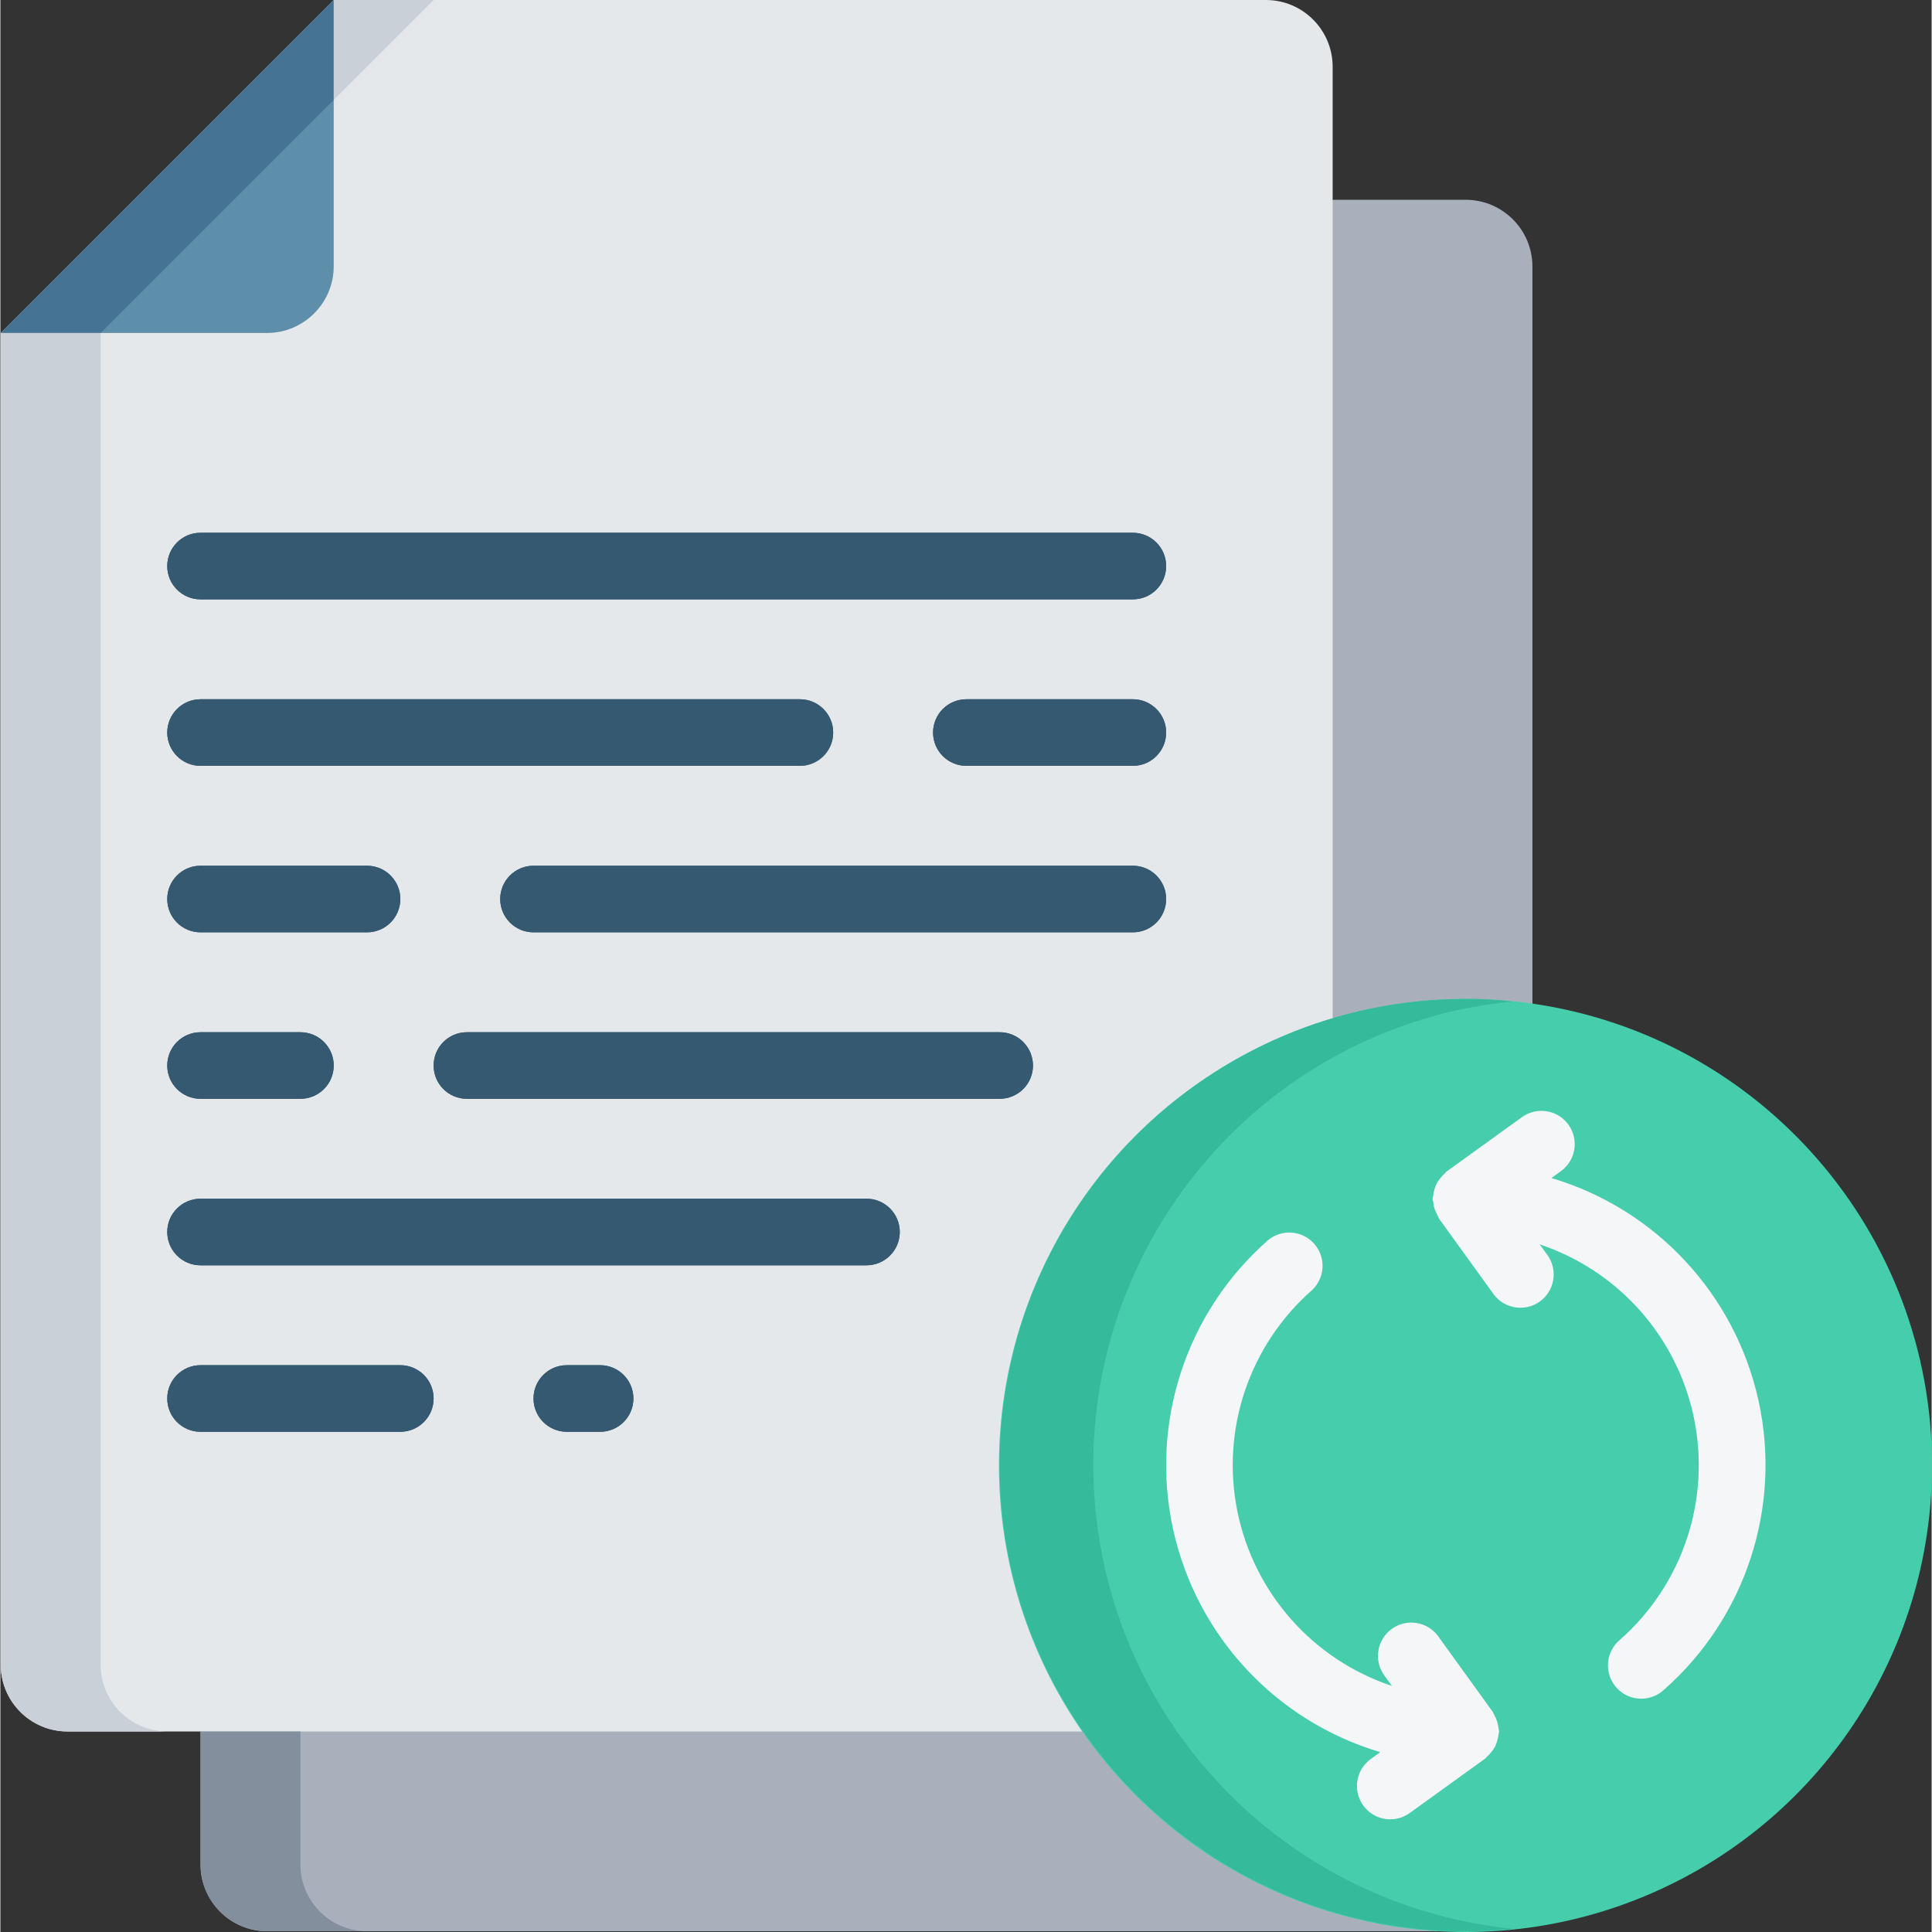<svg height="512pt" viewBox="0 0 512 512.198" width="512pt" xmlns="http://www.w3.org/2000/svg"><rect x="0" y="0" width="512" height="512.198" fill="#333333" stroke="none"/><g fill-rule="evenodd"><path d="m353.203 52.965h35.309c9.738.031 17.629 7.918 17.656 17.656v423.723c-.027 9.738-7.918 17.629-17.656 17.656h-317.793c-9.738-.027-17.625-7.918-17.656-17.656v-35.309zm0 0" fill="#a9b0bb"/><path d="m353.203 17.656v423.723c-.031 9.738-7.918 17.625-17.656 17.656h-317.793c-9.738-.031-17.625-7.918-17.656-17.656v-353.102l88.277-88.277h247.172c9.738.027 17.625 7.918 17.656 17.656zm0 0" fill="#e4e8eb"/><path d="m88.375 0v70.621c-.031 9.738-7.918 17.625-17.656 17.656h-70.621zm0 0" fill="#5e8faa"/><path d="m512.098 388.414c.039 50.043-30.078 95.18-76.305 114.348-46.227 19.168-99.449 8.594-134.836-26.793-35.383-35.387-45.961-88.609-26.793-134.836 19.172-46.223 64.305-76.344 114.348-76.305 5.906.008 11.805.418 17.656 1.234 60.797 8.816 105.906 60.922 105.93 122.352zm0 0" fill="#46ceac"/><g fill="#365972"><path d="m300.238 158.898h-247.176c-4.875 0-8.824-3.953-8.824-8.828s3.949-8.828 8.824-8.828h247.176c4.875 0 8.824 3.953 8.824 8.828s-3.949 8.828-8.824 8.828zm0 0"/><path d="m229.617 335.449h-176.555c-4.875 0-8.824-3.953-8.824-8.828s3.949-8.828 8.824-8.828h176.555c4.875 0 8.828 3.953 8.828 8.828s-3.953 8.828-8.828 8.828zm0 0"/><path d="m300.238 203.035h-44.141c-4.875 0-8.828-3.953-8.828-8.828s3.953-8.828 8.828-8.828h44.141c4.875 0 8.824 3.953 8.824 8.828s-3.949 8.828-8.824 8.828zm0 0"/><path d="m211.961 203.035h-158.898c-4.875 0-8.824-3.953-8.824-8.828s3.949-8.828 8.824-8.828h158.898c4.875 0 8.828 3.953 8.828 8.828s-3.953 8.828-8.828 8.828zm0 0"/><path d="m158.996 379.586h-8.828c-4.875 0-8.828-3.953-8.828-8.828s3.953-8.828 8.828-8.828h8.828c4.875 0 8.828 3.953 8.828 8.828s-3.953 8.828-8.828 8.828zm0 0"/><path d="m106.031 379.586h-52.969c-4.875 0-8.824-3.953-8.824-8.828s3.949-8.828 8.824-8.828h52.969c4.875 0 8.828 3.953 8.828 8.828s-3.953 8.828-8.828 8.828zm0 0"/><path d="m97.203 247.172h-44.141c-4.875 0-8.824-3.953-8.824-8.828s3.949-8.828 8.824-8.828h44.141c4.875 0 8.828 3.953 8.828 8.828s-3.953 8.828-8.828 8.828zm0 0"/><path d="m300.238 247.172h-158.898c-4.875 0-8.828-3.953-8.828-8.828s3.953-8.828 8.828-8.828h158.898c4.875 0 8.824 3.953 8.824 8.828s-3.949 8.828-8.824 8.828zm0 0"/><path d="m79.547 291.309h-26.484c-4.875 0-8.824-3.949-8.824-8.824 0-4.879 3.949-8.828 8.824-8.828h26.484c4.875 0 8.828 3.949 8.828 8.828 0 4.875-3.953 8.824-8.828 8.824zm0 0"/><path d="m264.926 291.309h-141.242c-4.875 0-8.824-3.949-8.824-8.824 0-4.879 3.949-8.828 8.824-8.828h141.242c4.875 0 8.828 3.949 8.828 8.828 0 4.875-3.953 8.824-8.828 8.824zm0 0"/><path d="m300.238 158.898h-247.176c-4.875 0-8.824-3.953-8.824-8.828s3.949-8.828 8.824-8.828h247.176c4.875 0 8.824 3.953 8.824 8.828s-3.949 8.828-8.824 8.828zm0 0"/><path d="m229.617 335.449h-176.555c-4.875 0-8.824-3.953-8.824-8.828s3.949-8.828 8.824-8.828h176.555c4.875 0 8.828 3.953 8.828 8.828s-3.953 8.828-8.828 8.828zm0 0"/><path d="m300.238 203.035h-44.141c-4.875 0-8.828-3.953-8.828-8.828s3.953-8.828 8.828-8.828h44.141c4.875 0 8.824 3.953 8.824 8.828s-3.949 8.828-8.824 8.828zm0 0"/><path d="m211.961 203.035h-158.898c-4.875 0-8.824-3.953-8.824-8.828s3.949-8.828 8.824-8.828h158.898c4.875 0 8.828 3.953 8.828 8.828s-3.953 8.828-8.828 8.828zm0 0"/><path d="m158.996 379.586h-8.828c-4.875 0-8.828-3.953-8.828-8.828s3.953-8.828 8.828-8.828h8.828c4.875 0 8.828 3.953 8.828 8.828s-3.953 8.828-8.828 8.828zm0 0"/><path d="m106.031 379.586h-52.969c-4.875 0-8.824-3.953-8.824-8.828s3.949-8.828 8.824-8.828h52.969c4.875 0 8.828 3.953 8.828 8.828s-3.953 8.828-8.828 8.828zm0 0"/><path d="m97.203 247.172h-44.141c-4.875 0-8.824-3.953-8.824-8.828s3.949-8.828 8.824-8.828h44.141c4.875 0 8.828 3.953 8.828 8.828s-3.953 8.828-8.828 8.828zm0 0"/><path d="m300.238 247.172h-158.898c-4.875 0-8.828-3.953-8.828-8.828s3.953-8.828 8.828-8.828h158.898c4.875 0 8.824 3.953 8.824 8.828s-3.949 8.828-8.824 8.828zm0 0"/><path d="m79.547 291.309h-26.484c-4.875 0-8.824-3.949-8.824-8.824 0-4.879 3.949-8.828 8.824-8.828h26.484c4.875 0 8.828 3.949 8.828 8.828 0 4.875-3.953 8.824-8.828 8.824zm0 0"/><path d="m264.926 291.309h-141.242c-4.875 0-8.824-3.949-8.824-8.824 0-4.879 3.949-8.828 8.824-8.828h141.242c4.875 0 8.828 3.949 8.828 8.828 0 4.875-3.953 8.824-8.828 8.824zm0 0"/></g><path d="m397.156 458.09c-.113-1.195-.488-2.352-1.105-3.383-.113-.285-.238-.562-.379-.836l-14.617-20.25c-2.906-3.789-8.301-4.578-12.172-1.785-3.871 2.793-4.816 8.16-2.141 12.113l2.184 3.02c-20.969-6.984-36.598-24.645-40.984-46.305-4.383-21.66 3.152-44.008 19.754-58.594 3.516-3.254 3.797-8.723.625-12.316-3.168-3.598-8.625-4.008-12.297-.926-21.691 19.07-31.309 48.422-25.113 76.633 6.195 28.211 27.227 50.828 54.914 59.055l-2.727 1.977c-3.785 2.91-4.578 8.301-1.781 12.172 2.793 3.871 8.16 4.816 12.109 2.141l20.25-14.609c.188-.145.285-.348.453-.496.469-.406.891-.859 1.262-1.359.328-.414.625-.852.883-1.316.238-.5.43-1.023.574-1.562.176-.574.293-1.164.344-1.766.062-.215.109-.438.148-.66-.043-.32-.105-.633-.184-.945zm0 0" fill="#f4f6f8"/><path d="m411.199 312.312 2.727-1.98c3.789-2.906 4.578-8.297 1.785-12.168-2.793-3.871-8.16-4.82-12.113-2.141l-20.25 14.609c-.184.141-.281.344-.449.496-.469.406-.895.859-1.262 1.359-.332.41-.629.852-.883 1.316-.242.5-.434 1.023-.574 1.562-.18.574-.293 1.164-.344 1.766-.062.215-.113.438-.152.66.043.32.109.633.195.945.051.598.164 1.191.344 1.766.379.832.754 1.664 1.129 2.496l14.621 20.25c2.906 3.789 8.297 4.578 12.168 1.785 3.871-2.793 4.82-8.16 2.141-12.113l-2.18-3.016c20.945 6.992 36.555 24.641 40.941 46.285 4.383 21.641-3.129 43.977-19.703 58.566-2.453 2.062-3.598 5.289-2.992 8.438.609 3.145 2.875 5.715 5.918 6.711 3.047 1 6.391.27 8.746-1.906 21.684-19.074 31.297-48.426 25.102-76.633-6.199-28.211-27.23-50.828-54.914-59.055zm0 0" fill="#f4f6f8"/><path d="m79.547 459.035v35.309c.031 9.738 7.918 17.629 17.656 17.656h-26.484c-9.738-.027-17.625-7.918-17.656-17.656v-35.309zm0 0" fill="#848f9e"/><path d="m88.375 0v26.484l-61.793 61.793h-26.484zm0 0" fill="#457393"/><path d="m44.238 459.035h-26.484c-9.738-.031-17.625-7.918-17.656-17.656v-353.102h26.484v353.102c.027 9.738 7.918 17.625 17.656 17.656zm0 0" fill="#cad0d7"/><path d="m114.859 0-26.484 26.484v-26.484zm0 0" fill="#cad0d7"/><path d="m401.402 511.383c-4.238.352-8.562.617-12.891.617-68.254 0-123.586-55.332-123.586-123.586 0-68.254 55.332-123.586 123.586-123.586 4.16-.035 8.32.203 12.449.707-7.781.703-15.469 2.18-22.953 4.414-56.629 16.895-93.375 71.523-87.672 130.344 5.699 58.824 52.242 105.379 111.066 111.09zm0 0" fill="#35ba9b"/></g></svg>